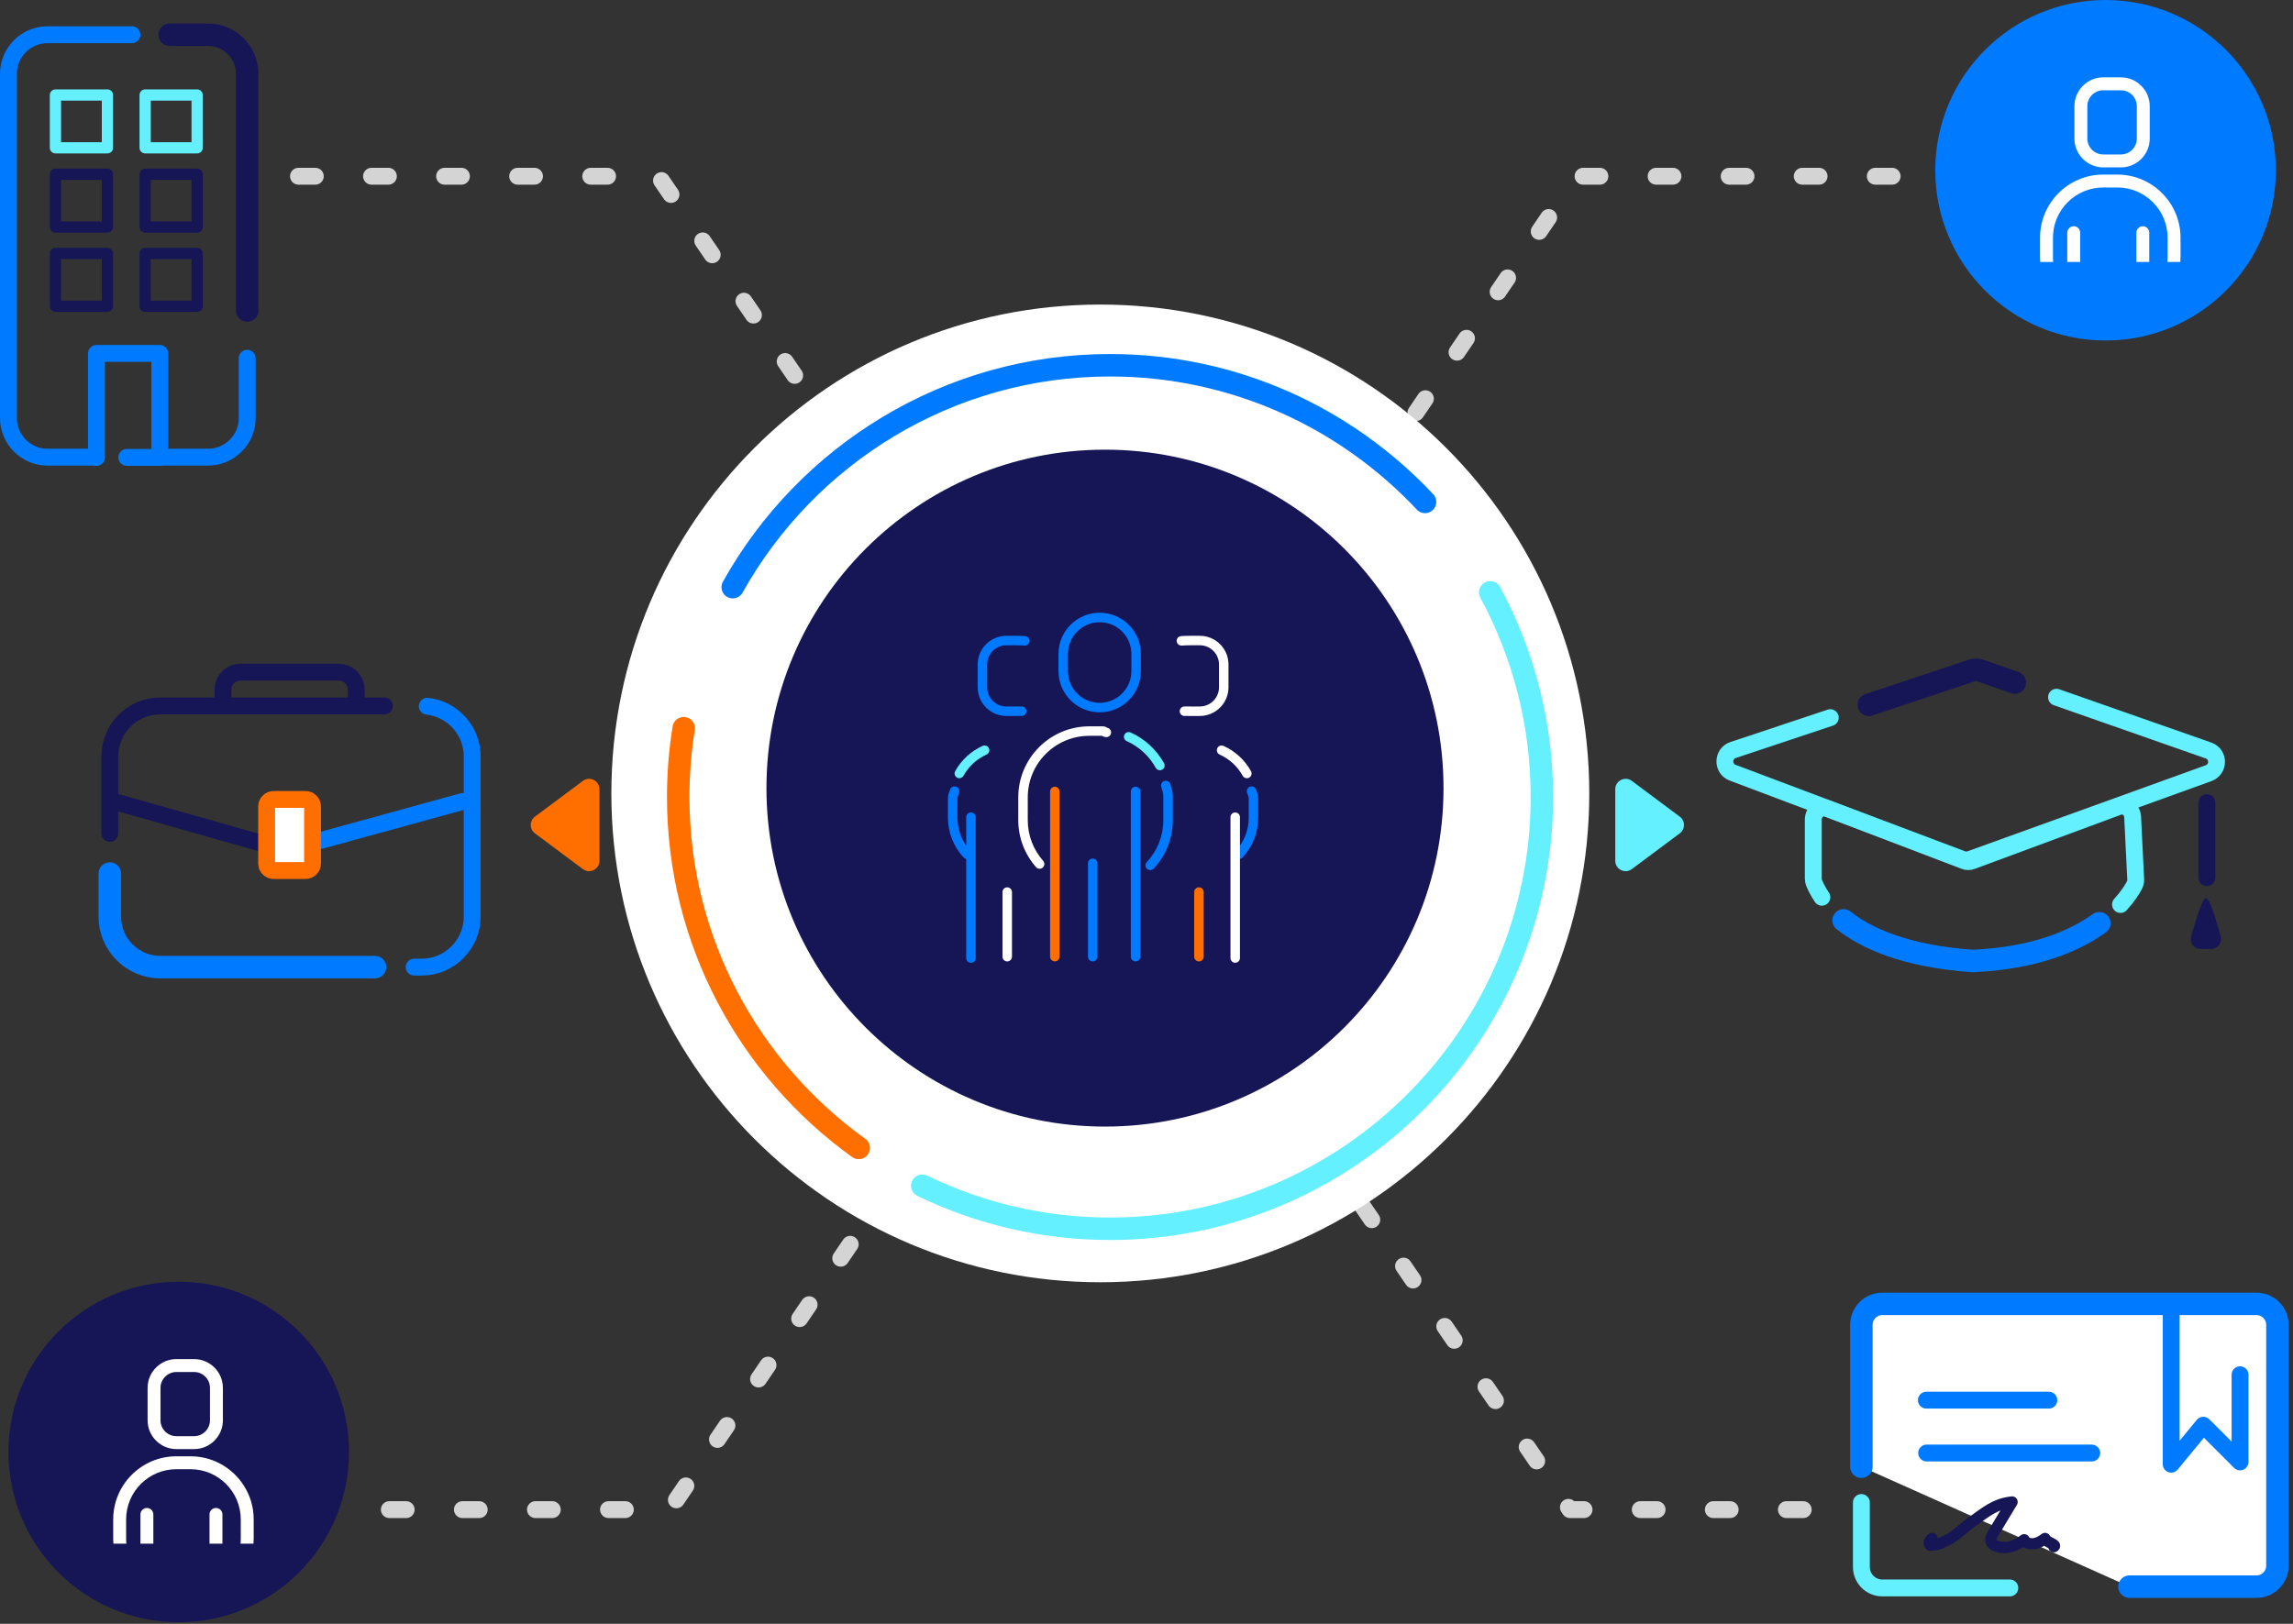 <?xml version="1.0" encoding="UTF-8"?>
<svg width="408px" height="289px" viewBox="0 0 408 289" version="1.1" xmlns="http://www.w3.org/2000/svg" xmlns:xlink="http://www.w3.org/1999/xlink">
    <rect x="0" y="0" width="408" height="289" fill="#333333" stroke="none"/>
    <title>Group 125</title>
    <desc>Created with Sketch.</desc>
    <defs>
        <polygon id="path-1" points="0 289 407.228 289 407.228 0.288 0 0.288"></polygon>
    </defs>
    <g id="Desktop" stroke="none" stroke-width="1" fill="none" fill-rule="evenodd">
        <g id="APPII" transform="translate(-196, -1220)">
            <g id="Group-125" transform="translate(196, 1219)">
                <path d="M53.108,32.365 L117.175,32.365 L279.349,269.671 L328.101,269.671" id="Stroke-1" stroke="#D4D4D4" stroke-width="3" stroke-linecap="round" stroke-linejoin="round" stroke-dasharray="3,10"></path>
                <path d="M336.676,32.365 L280.553,32.365 L119.165,269.671 L62.958,269.671" id="Stroke-2" stroke="#D4D4D4" stroke-width="3" stroke-linecap="round" stroke-linejoin="round" stroke-dasharray="3,10"></path>
                <g id="Group-101" transform="translate(1, 0.712)">
                    <path d="M219.278,152.249 C219.804,154.182 220.085,154.312 220.085,156.406 L220.085,164.45 C220.085,170.544 217.705,176.11 213.829,180.263" id="Stroke-3" stroke="#007bff" stroke-width="6" stroke-linecap="round"></path>
                    <path d="M281.784,141.492 C281.784,189.542 242.832,228.494 194.782,228.494 C146.732,228.494 107.781,189.542 107.781,141.492 C107.781,93.443 146.732,54.491 194.782,54.491 C242.832,54.491 281.784,93.443 281.784,141.492" id="Fill-5" fill="#ffffff"></path>
                    <path d="M255.85,140.552 C255.85,173.82 228.881,200.788 195.614,200.788 C162.346,200.788 135.377,173.82 135.377,140.552 C135.377,107.284 162.346,80.316 195.614,80.316 C228.881,80.316 255.85,107.284 255.85,140.552" id="Fill-7" fill="#161656"></path>
                    <path d="M129.38,104.786 C142.526,81.247 167.694,65.294 196.517,65.294 C218.595,65.294 238.53,74.655 252.559,89.616" id="Stroke-9" stroke="#007bff" stroke-width="4" stroke-linecap="round" stroke-linejoin="round"></path>
                    <path d="M264.163,105.713 C270.026,116.558 273.356,128.964 273.356,142.134 C273.356,184.504 238.886,218.974 196.517,218.974 C184.549,218.974 173.211,216.224 163.103,211.322" id="Stroke-11" stroke="#64f0ff" stroke-width="4" stroke-linecap="round" stroke-linejoin="round"></path>
                    <path d="M151.794,204.584 C132.36,190.627 119.678,167.834 119.678,142.134 C119.678,137.967 120.011,133.876 120.653,129.887" id="Stroke-13" stroke="#ff6f00" stroke-width="4" stroke-linecap="round" stroke-linejoin="round"></path>
                    <path d="M324.67,128.008 C315.498,131.063 307.34,133.781 307.34,133.781 C305.479,134.441 305.425,137.053 307.256,137.791 L348.07,153.177 C348.568,153.378 349.123,153.384 349.626,153.195 L392.005,137.884 C393.863,137.186 393.857,134.556 391.996,133.866 C391.996,133.866 376.738,128.516 364.92,124.373" id="Stroke-15" stroke="#64f0ff" stroke-width="3" stroke-linecap="round" stroke-linejoin="round"></path>
                    <path d="M357.509,121.774 C353.809,120.477 351.356,119.617 351.356,119.617 C350.884,119.442 350.367,119.438 349.893,119.606 C349.893,119.606 341.111,122.532 331.526,125.725" id="Stroke-17" stroke="#161656" stroke-width="4" stroke-linecap="round" stroke-linejoin="round"></path>
                    <path d="M327.043,164.095 C331.04,167.266 337.972,170.477 350.057,171.319 C361.128,170.806 368.167,167.738 372.532,164.601" id="Stroke-19" stroke="#007bff" stroke-width="4" stroke-linecap="round" stroke-linejoin="round"></path>
                    <path d="M376.305,161.264 C377.625,159.812 378.382,158.578 378.753,157.889 C378.925,157.57 379.015,157.209 379.015,156.839 L378.471,145.821 C378.471,144.369 377.137,143.366 375.887,143.878 L349.882,153.507 C349.438,153.689 348.947,153.685 348.507,153.496 L324.253,144.232 C323,143.695 321.642,144.699 321.642,146.163 L321.642,156.629 C321.642,156.94 321.705,157.245 321.829,157.525 C322.063,158.052 322.464,158.921 323.173,159.976" id="Stroke-21" stroke="#64f0ff" stroke-width="3" stroke-linecap="round" stroke-linejoin="round"></path>
                    <path d="M391.68,143.133 L391.68,156.487" id="Stroke-23" stroke="#161656" stroke-width="3" stroke-linecap="round" stroke-linejoin="round"></path>
                    <path d="M391.428,160.144 C390.687,160.292 388.918,166.787 388.918,166.787 C388.483,167.946 389.34,169.182 390.578,169.182 L392.424,169.182 C393.594,169.182 394.443,168.072 394.134,166.944 C393.273,163.795 392.169,159.996 391.428,160.144" id="Fill-25" fill="#161656"></path>
                    <g id="Group-30" transform="translate(330, 232)">
                        <path d="M0.2,29.329 L0.2,4.073 C0.2,2.014 1.869,0.344 3.928,0.344 L70.5,0.344 C72.558,0.344 74.228,2.014 74.228,4.073 L74.228,46.937 C74.228,48.996 72.558,50.665 70.5,50.665 L47.907,50.665" id="Fill-27" fill="#ffffff"></path>
                        <path d="M0.2,29.329 L0.2,4.073 C0.2,2.014 1.869,0.344 3.928,0.344 L70.5,0.344 C72.558,0.344 74.228,2.014 74.228,4.073 L74.228,46.937 C74.228,48.996 72.558,50.665 70.5,50.665 L47.907,50.665" id="Stroke-29" stroke="#007bff" stroke-width="4" stroke-linecap="round" stroke-linejoin="round"></path>
                    </g>
                    <path d="M356.616,282.898 L333.929,282.898 C331.87,282.898 330.201,281.229 330.201,279.17 L330.201,267.689" id="Stroke-31" stroke="#64f0ff" stroke-width="3" stroke-linecap="round" stroke-linejoin="round"></path>
                    <g id="Group-36" transform="translate(385, 233)">
                        <polyline id="Fill-33" fill="#ffffff" points="0.327 0.327 0.327 27.876 6.043 20.935 12.576 27.468 12.576 11.952"></polyline>
                        <polyline id="Stroke-35" stroke="#007bff" stroke-width="3" stroke-linecap="round" stroke-linejoin="round" points="0.327 0.327 0.327 27.876 6.043 20.935 12.576 27.468 12.576 11.952"></polyline>
                    </g>
                    <path d="M341.76,249.476 L363.556,249.476" id="Stroke-37" stroke="#007bff" stroke-width="3" stroke-linecap="round" stroke-linejoin="round"></path>
                    <path d="M341.811,258.884 L371.19,258.884" id="Stroke-39" stroke="#007bff" stroke-width="3" stroke-linecap="round" stroke-linejoin="round"></path>
                    <path d="M342.798,274.093 C342.314,274.39 342.15,274.878 342.4,275.275 C343.143,275.346 343.879,275.126 344.505,274.862 C347.096,273.767 347.855,272.519 350.246,270.869 C352.235,269.498 353.945,267.924 357.016,267.596 C355.834,269.578 354.855,271.167 353.673,273.149 C353.352,273.685 353.03,274.28 353.344,274.818 C353.758,275.527 355.182,275.831 356.337,275.644 C357.493,275.457 358.408,274.904 359.169,274.321 C359.188,274.835 360.195,275.14 360.98,275.012 C361.765,274.884 362.348,274.478 362.882,274.092 C362.815,274.664 365.164,275.213 364.443,275.56" id="Stroke-41" stroke="#161656" stroke-width="2" stroke-linecap="round" stroke-linejoin="round"></path>
                    <path d="M61.101,258.7 C61.101,275.433 47.535,289 30.8,289 C14.066,289 0.5,275.433 0.5,258.7 C0.5,241.965 14.066,228.399 30.8,228.399 C47.535,228.399 61.101,241.965 61.101,258.7" id="Fill-43" fill="#161656"></path>
                    <path d="M30.392,244.465 C28.83,244.465 27.559,245.736 27.559,247.298 L27.559,253.057 C27.559,254.62 28.83,255.891 30.392,255.891 L33.529,255.891 C35.091,255.891 36.362,254.62 36.362,253.057 L36.362,247.298 C36.362,245.736 35.091,244.465 33.529,244.465 L30.392,244.465 Z M33.529,258.188 L30.392,258.188 C27.563,258.188 25.261,255.886 25.261,253.057 L25.261,247.298 C25.261,244.469 27.563,242.168 30.392,242.168 L33.529,242.168 C36.358,242.168 38.66,244.469 38.66,247.298 L38.66,253.057 C38.66,255.886 36.358,258.188 33.529,258.188 Z" id="Fill-45" fill="#ffffff"></path>
                    <path d="M25.137,268.664 C24.502,268.664 23.988,269.179 23.988,269.813 L23.988,275.021 L26.286,275.021 L26.286,269.813 C26.286,269.179 25.772,268.664 25.137,268.664" id="Fill-47" fill="#ffffff"></path>
                    <path d="M37.428,268.664 C36.793,268.664 36.279,269.179 36.279,269.813 L36.279,275.021 L38.577,275.021 L38.577,269.813 C38.577,269.179 38.063,268.664 37.428,268.664" id="Fill-49" fill="#ffffff"></path>
                    <path d="M44.139,270.705 C44.139,264.51 39.098,259.469 32.903,259.469 L30.379,259.469 C24.184,259.469 19.143,264.51 19.143,270.705 L19.143,274.2 C19.143,274.475 19.161,274.748 19.181,275.021 L21.479,275.021 C21.454,274.749 21.441,274.475 21.441,274.2 L21.441,270.705 C21.441,265.776 25.451,261.767 30.379,261.767 L32.903,261.767 C37.832,261.767 41.842,265.776 41.842,270.705 L41.842,274.2 C41.842,274.475 41.828,274.749 41.803,275.021 L44.102,275.021 C44.122,274.748 44.139,274.475 44.139,274.2 L44.139,270.705 Z" id="Fill-51" fill="#ffffff"></path>
                    <path d="M403.948,30.588 C403.948,47.323 390.382,60.889 373.647,60.889 C356.913,60.889 343.347,47.323 343.347,30.588 C343.347,13.854 356.913,0.288 373.647,0.288 C390.382,0.288 403.948,13.854 403.948,30.588" id="Fill-53" fill="#007bff"></path>
                    <path d="M373.24,16.354 C371.678,16.354 370.407,17.625 370.407,19.187 L370.407,24.946 C370.407,26.508 371.678,27.779 373.24,27.779 L376.377,27.779 C377.939,27.779 379.21,26.508 379.21,24.946 L379.21,19.187 C379.21,17.625 377.939,16.354 376.377,16.354 L373.24,16.354 Z M376.377,30.077 L373.24,30.077 C370.411,30.077 368.109,27.775 368.109,24.946 L368.109,19.187 C368.109,16.358 370.411,14.056 373.24,14.056 L376.377,14.056 C379.206,14.056 381.508,16.358 381.508,19.187 L381.508,24.946 C381.508,27.775 379.206,30.077 376.377,30.077 Z" id="Fill-55" fill="#ffffff"></path>
                    <path d="M367.984,40.553 C367.349,40.553 366.835,41.067 366.835,41.701 L366.835,46.909 L369.133,46.909 L369.133,41.701 C369.133,41.067 368.619,40.553 367.984,40.553" id="Fill-57" fill="#ffffff"></path>
                    <path d="M380.276,40.553 C379.64,40.553 379.127,41.067 379.127,41.701 L379.127,46.909 L381.425,46.909 L381.425,41.701 C381.425,41.067 380.911,40.553 380.276,40.553" id="Fill-59" fill="#ffffff"></path>
                    <path d="M386.986,42.593 C386.986,36.398 381.945,31.358 375.75,31.358 L373.226,31.358 C367.031,31.358 361.99,36.398 361.99,42.593 L361.99,46.089 C361.99,46.364 362.008,46.636 362.028,46.91 L364.326,46.91 C364.301,46.638 364.288,46.364 364.288,46.089 L364.288,42.593 C364.288,37.664 368.298,33.656 373.226,33.656 L375.75,33.656 C380.679,33.656 384.689,37.664 384.689,42.593 L384.689,46.089 C384.689,46.364 384.675,46.638 384.65,46.91 L386.949,46.91 C386.969,46.636 386.986,46.364 386.986,46.089 L386.986,42.593 Z" id="Fill-61" fill="#ffffff"></path>
                    <path d="M186.691,171.387 C186.225,171.387 185.848,171.011 185.848,170.544 L185.848,141.145 C185.848,140.68 186.225,140.303 186.691,140.303 C187.157,140.303 187.534,140.68 187.534,141.145 L187.534,170.544 C187.534,171.011 187.157,171.387 186.691,171.387" id="Fill-63" fill="#ff6f00"></path>
                    <path d="M201.057,171.387 C200.591,171.387 200.214,171.011 200.214,170.544 L200.214,141.145 C200.214,140.68 200.591,140.303 201.057,140.303 C201.523,140.303 201.9,140.68 201.9,141.145 L201.9,170.544 C201.9,171.011 201.523,171.387 201.057,171.387" id="Fill-65" fill="#007bff"></path>
                    <path d="M183.984,154.901 C183.75,154.901 183.518,154.804 183.351,154.615 C181.31,152.303 180.186,149.34 180.186,146.273 L180.186,142.189 C180.186,135.223 185.853,129.556 192.819,129.556 L195.048,129.556 C195.334,129.556 195.704,129.556 195.99,129.801 C195.996,129.802 196.002,129.803 196.007,129.804 C196.465,129.887 196.769,130.326 196.686,130.785 C196.602,131.243 196.163,131.548 195.705,131.463 C195.494,131.424 195.265,131.372 195.067,131.243 L195.048,131.243 L192.819,131.243 C186.783,131.243 181.873,136.153 181.873,142.189 L181.873,146.273 C181.873,148.929 182.847,151.496 184.616,153.5 C184.924,153.849 184.891,154.381 184.542,154.69 C184.381,154.831 184.182,154.901 183.984,154.901" id="Fill-67" fill="#ffffff"></path>
                    <path d="M205.383,137.376 C205.085,137.376 204.797,137.219 204.644,136.94 C203.491,134.848 201.658,133.16 199.483,132.188 C199.058,131.997 198.867,131.499 199.057,131.073 C199.248,130.648 199.746,130.458 200.171,130.648 C202.679,131.769 204.792,133.715 206.121,136.126 C206.345,136.534 206.197,137.046 205.789,137.271 C205.66,137.342 205.52,137.376 205.383,137.376" id="Fill-69" fill="#64f0ff"></path>
                    <path d="M203.66,155.146 C203.454,155.146 203.247,155.071 203.085,154.919 C202.744,154.601 202.726,154.068 203.044,153.727 C204.946,151.689 205.993,149.042 205.993,146.273 L205.993,142.189 C205.993,141.538 205.943,141.38 205.809,140.957 C205.753,140.78 205.688,140.574 205.613,140.299 C205.491,139.85 205.756,139.386 206.206,139.264 C206.654,139.142 207.118,139.407 207.241,139.856 C207.308,140.103 207.367,140.289 207.417,140.447 C207.59,140.993 207.68,141.318 207.68,142.189 L207.68,146.273 C207.68,149.47 206.471,152.526 204.277,154.878 C204.111,155.056 203.886,155.146 203.66,155.146" id="Fill-71" fill="#007bff"></path>
                    <path d="M194.667,111.022 C191.555,111.022 189.023,113.554 189.023,116.666 L189.023,119.73 C189.023,122.842 191.555,125.374 194.667,125.374 C197.779,125.374 200.311,122.842 200.311,119.73 L200.311,116.666 C200.311,113.554 197.779,111.022 194.667,111.022 M194.667,127.061 C190.625,127.061 187.337,123.772 187.337,119.73 L187.337,116.666 C187.337,112.624 190.625,109.335 194.667,109.335 C198.709,109.335 201.997,112.624 201.997,116.666 L201.997,119.73 C201.997,123.772 198.709,127.061 194.667,127.061" id="Fill-73" fill="#007bff"></path>
                    <path d="M193.427,171.395 C192.961,171.395 192.584,171.018 192.584,170.552 L192.584,153.927 C192.584,153.461 192.961,153.084 193.427,153.084 C193.893,153.084 194.27,153.461 194.27,153.927 L194.27,170.552 C194.27,171.018 193.893,171.395 193.427,171.395" id="Fill-75" fill="#007bff"></path>
                    <path d="M212.487,127.71 L210.825,127.71 C210.777,127.71 209.773,127.709 209.724,127.707 C209.259,127.69 208.895,127.3 208.911,126.835 C208.927,126.369 209.313,125.995 209.783,126.022 C209.864,126.023 210.78,126.023 210.825,126.023 L212.487,126.023 C214.37,126.023 215.901,124.492 215.901,122.609 L215.901,118.544 C215.901,116.661 214.37,115.129 212.487,115.129 L210.825,115.129 C210.505,115.129 209.517,115.152 209.335,115.176 C208.878,115.235 208.448,114.922 208.38,114.466 C208.311,114.011 208.611,113.587 209.065,113.511 C209.418,113.452 210.812,113.443 210.825,113.443 L212.487,113.443 C215.3,113.443 217.588,115.731 217.588,118.544 L217.588,122.609 C217.588,125.422 215.3,127.71 212.487,127.71" id="Fill-77" fill="#ffffff"></path>
                    <path d="M220.856,138.79 C220.558,138.79 220.27,138.633 220.116,138.354 C219.2,136.692 217.744,135.351 216.015,134.578 C215.59,134.388 215.4,133.889 215.59,133.463 C215.78,133.039 216.279,132.848 216.704,133.038 C218.765,133.959 220.501,135.558 221.594,137.54 C221.818,137.948 221.67,138.461 221.262,138.686 C221.133,138.757 220.993,138.79 220.856,138.79" id="Fill-79" fill="#ffffff"></path>
                    <path d="M219.462,153.171 C219.256,153.171 219.05,153.096 218.887,152.944 C218.546,152.627 218.528,152.093 218.846,151.753 C220.357,150.133 221.19,148.029 221.19,145.83 L221.19,142.525 C221.19,142.148 221.176,142.116 221.12,141.983 C221.065,141.852 220.981,141.654 220.888,141.311 C220.765,140.861 221.031,140.398 221.48,140.275 C221.929,140.153 222.393,140.419 222.515,140.868 C222.579,141.103 222.627,141.216 222.673,141.327 C222.811,141.653 222.876,141.878 222.876,142.525 L222.876,145.83 C222.876,148.458 221.883,150.97 220.079,152.903 C219.913,153.081 219.688,153.171 219.462,153.171" id="Fill-81" fill="#007bff"></path>
                    <path d="M218.785,171.633 C218.319,171.633 217.942,171.256 217.942,170.79 L217.942,145.728 C217.942,145.262 218.319,144.885 218.785,144.885 C219.251,144.885 219.628,145.262 219.628,145.728 L219.628,170.79 C219.628,171.256 219.251,171.633 218.785,171.633" id="Fill-83" fill="#ffffff"></path>
                    <path d="M212.331,171.395 C211.865,171.395 211.488,171.018 211.488,170.552 L211.488,159.054 C211.488,158.588 211.865,158.211 212.331,158.211 C212.797,158.211 213.174,158.588 213.174,159.054 L213.174,170.552 C213.174,171.018 212.797,171.395 212.331,171.395" id="Fill-85" fill="#ff6f00"></path>
                    <path d="M179.724,127.71 L178.062,127.71 C175.25,127.71 172.962,125.422 172.962,122.609 L172.962,118.544 C172.962,115.731 175.25,113.443 178.062,113.443 L179.724,113.443 C179.737,113.443 181.132,113.452 181.484,113.511 C181.943,113.588 182.254,114.022 182.177,114.481 C182.101,114.939 181.67,115.249 181.212,115.176 C181.026,115.151 180.043,115.129 179.724,115.129 L178.062,115.129 C176.18,115.129 174.648,116.661 174.648,118.544 L174.648,122.609 C174.648,124.492 176.18,126.023 178.062,126.023 L179.724,126.023 C179.77,126.023 180.685,126.023 180.776,126.022 C180.78,126.022 180.786,126.021 180.79,126.021 C181.246,126.021 181.624,126.385 181.636,126.842 C181.648,127.305 181.287,127.69 180.825,127.707 C180.776,127.709 179.773,127.71 179.724,127.71" id="Fill-87" fill="#007bff"></path>
                    <path d="M169.693,138.79 C169.556,138.79 169.416,138.757 169.287,138.686 C168.879,138.461 168.731,137.948 168.955,137.54 C170.048,135.558 171.784,133.959 173.845,133.038 C174.271,132.848 174.769,133.039 174.959,133.463 C175.149,133.889 174.959,134.388 174.534,134.578 C172.805,135.351 171.349,136.692 170.433,138.354 C170.279,138.633 169.991,138.79 169.693,138.79" id="Fill-89" fill="#64f0ff"></path>
                    <path d="M171.087,153.171 C170.861,153.171 170.636,153.081 170.47,152.903 C168.666,150.97 167.673,148.458 167.673,145.83 L167.673,142.525 C167.673,141.878 167.738,141.653 167.876,141.327 C167.922,141.216 167.97,141.103 168.034,140.868 C168.156,140.419 168.62,140.153 169.069,140.275 C169.518,140.398 169.784,140.861 169.661,141.311 C169.568,141.654 169.484,141.852 169.429,141.983 C169.373,142.116 169.359,142.148 169.359,142.525 L169.359,145.83 C169.359,148.029 170.192,150.133 171.703,151.753 C172.021,152.093 172.003,152.627 171.662,152.944 C171.5,153.096 171.293,153.171 171.087,153.171" id="Fill-91" fill="#007bff"></path>
                    <path d="M171.764,171.633 C171.298,171.633 170.921,171.256 170.921,170.79 L170.921,145.728 C170.921,145.262 171.298,144.885 171.764,144.885 C172.23,144.885 172.607,145.262 172.607,145.728 L172.607,170.79 C172.607,171.256 172.23,171.633 171.764,171.633" id="Fill-93" fill="#007bff"></path>
                    <path d="M178.218,171.395 C177.752,171.395 177.375,171.018 177.375,170.552 L177.375,159.054 C177.375,158.588 177.752,158.211 178.218,158.211 C178.684,158.211 179.061,158.588 179.061,159.054 L179.061,170.552 C179.061,171.018 178.684,171.395 178.218,171.395" id="Fill-95" fill="#ffffff"></path>
                    <path d="M102.716,154.965 L94.173,148.592 C93.185,147.856 93.185,146.375 94.173,145.638 L102.716,139.266 C103.932,138.36 105.661,139.227 105.661,140.743 L105.661,153.487 C105.661,155.004 103.932,155.871 102.716,154.965" id="Fill-97" fill="#ff6f00"></path>
                    <path d="M289.355,139.265 L297.898,145.637 C298.887,146.374 298.887,147.855 297.898,148.592 L289.355,154.964 C288.139,155.87 286.41,155.003 286.41,153.487 L286.41,140.743 C286.41,139.226 288.139,138.359 289.355,139.265" id="Fill-99" fill="#64f0ff"></path>
                </g>
                <g id="Group-124" transform="translate(0, 0.712)">
                    <path d="M30.193,6.467 L37.032,6.467 C40.856,6.467 43.985,9.595 43.985,13.42 L43.985,55.548" id="Stroke-102" stroke="#161656" stroke-width="4" stroke-linecap="round" stroke-linejoin="round"></path>
                    <path d="M43.985,64.046 L43.985,74.699 C43.985,78.523 40.856,81.651 37.032,81.651 L27.803,81.651" id="Stroke-104" stroke="#007bff" stroke-width="3" stroke-linecap="round" stroke-linejoin="round"></path>
                    <path d="M17.137,81.652 L8.453,81.652 C4.629,81.652 1.501,78.524 1.501,74.699 L1.501,13.42 C1.501,9.595 4.629,6.467 8.453,6.467 L23.474,6.467" id="Stroke-106" stroke="#007bff" stroke-width="3" stroke-linecap="round" stroke-linejoin="round"></path>
                    <mask id="mask-2" fill="white">
                        <use xlink:href="#path-1"></use>
                    </mask>
                    <g id="Clip-109"></g>
                    <polygon id="Stroke-108" stroke="#64f0ff" stroke-width="2" stroke-linecap="round" stroke-linejoin="round" mask="url(#mask-2)" points="9.865 26.591 19.115 26.591 19.115 17.195 9.865 17.195"></polygon>
                    <polygon id="Stroke-110" stroke="#161656" stroke-width="2" stroke-linecap="round" stroke-linejoin="round" mask="url(#mask-2)" points="9.865 40.693 19.115 40.693 19.115 31.297 9.865 31.297"></polygon>
                    <polygon id="Stroke-111" stroke="#161656" stroke-width="2" stroke-linecap="round" stroke-linejoin="round" mask="url(#mask-2)" points="9.865 54.794 19.115 54.794 19.115 45.398 9.865 45.398"></polygon>
                    <polygon id="Stroke-112" stroke="#64f0ff" stroke-width="2" stroke-linecap="round" stroke-linejoin="round" mask="url(#mask-2)" points="25.829 26.591 35.079 26.591 35.079 17.195 25.829 17.195"></polygon>
                    <polygon id="Stroke-113" stroke="#161656" stroke-width="2" stroke-linecap="round" stroke-linejoin="round" mask="url(#mask-2)" points="25.829 40.693 35.079 40.693 35.079 31.297 25.829 31.297"></polygon>
                    <polygon id="Stroke-114" stroke="#161656" stroke-width="2" stroke-linecap="round" stroke-linejoin="round" mask="url(#mask-2)" points="25.829 54.794 35.079 54.794 35.079 45.398 25.829 45.398"></polygon>
                    <polyline id="Stroke-115" stroke="#007bff" stroke-width="3" stroke-linecap="round" stroke-linejoin="round" mask="url(#mask-2)" points="17.163 81.69 17.163 63.184 28.44 63.184 28.44 81.69 22.564 81.69"></polyline>
                    <path d="M19.538,148.623 L19.538,134.892 C19.538,129.959 23.573,125.924 28.506,125.924 L68.403,125.924" id="Stroke-116" stroke="#161656" stroke-width="3" stroke-linecap="round" stroke-linejoin="round" mask="url(#mask-2)"></path>
                    <path d="M76.023,125.977 C80.501,126.467 84.016,130.289 84.016,134.892 L84.016,163.44 C84.016,168.373 79.981,172.408 75.049,172.408 L73.694,172.408" id="Stroke-117" stroke="#007bff" stroke-width="3" stroke-linecap="round" stroke-linejoin="round" mask="url(#mask-2)"></path>
                    <path d="M66.734,172.408 L28.506,172.408 C23.574,172.408 19.539,168.373 19.539,163.441 L19.539,155.757" id="Stroke-118" stroke="#007bff" stroke-width="4" stroke-linecap="round" stroke-linejoin="round" mask="url(#mask-2)"></path>
                    <path d="M39.666,125.002 L39.666,123.048 C39.666,121.325 41.076,119.916 42.799,119.916 L60.256,119.916 C61.979,119.916 63.389,121.325 63.389,123.048 L63.389,125.818" id="Stroke-119" stroke="#161656" stroke-width="3" stroke-linecap="round" stroke-linejoin="round" mask="url(#mask-2)"></path>
                    <path d="M47.658,150.684 L20.285,142.932" id="Stroke-120" stroke="#161656" stroke-width="3" stroke-linecap="round" stroke-linejoin="round" mask="url(#mask-2)"></path>
                    <path d="M57.148,149.85 L82.301,142.932" id="Stroke-121" stroke="#007bff" stroke-width="3" stroke-linecap="round" stroke-linejoin="round" mask="url(#mask-2)"></path>
                    <path d="M54.358,155.223 L48.697,155.223 C48.008,155.223 47.444,154.66 47.444,153.972 L47.444,143.818 C47.444,143.13 48.008,142.566 48.697,142.566 L54.358,142.566 C55.047,142.566 55.611,143.13 55.611,143.818 L55.611,153.972 C55.611,154.66 55.047,155.223 54.358,155.223" id="Fill-122" fill="#ffffff" mask="url(#mask-2)"></path>
                    <path d="M54.358,155.223 L48.697,155.223 C48.008,155.223 47.444,154.66 47.444,153.972 L47.444,143.818 C47.444,143.13 48.008,142.566 48.697,142.566 L54.358,142.566 C55.047,142.566 55.611,143.13 55.611,143.818 L55.611,153.972 C55.611,154.66 55.047,155.223 54.358,155.223 Z" id="Stroke-123" stroke="#ff6f00" stroke-width="3" stroke-linecap="round" stroke-linejoin="round" mask="url(#mask-2)"></path>
                </g>
            </g>
        </g>
    </g>
</svg>